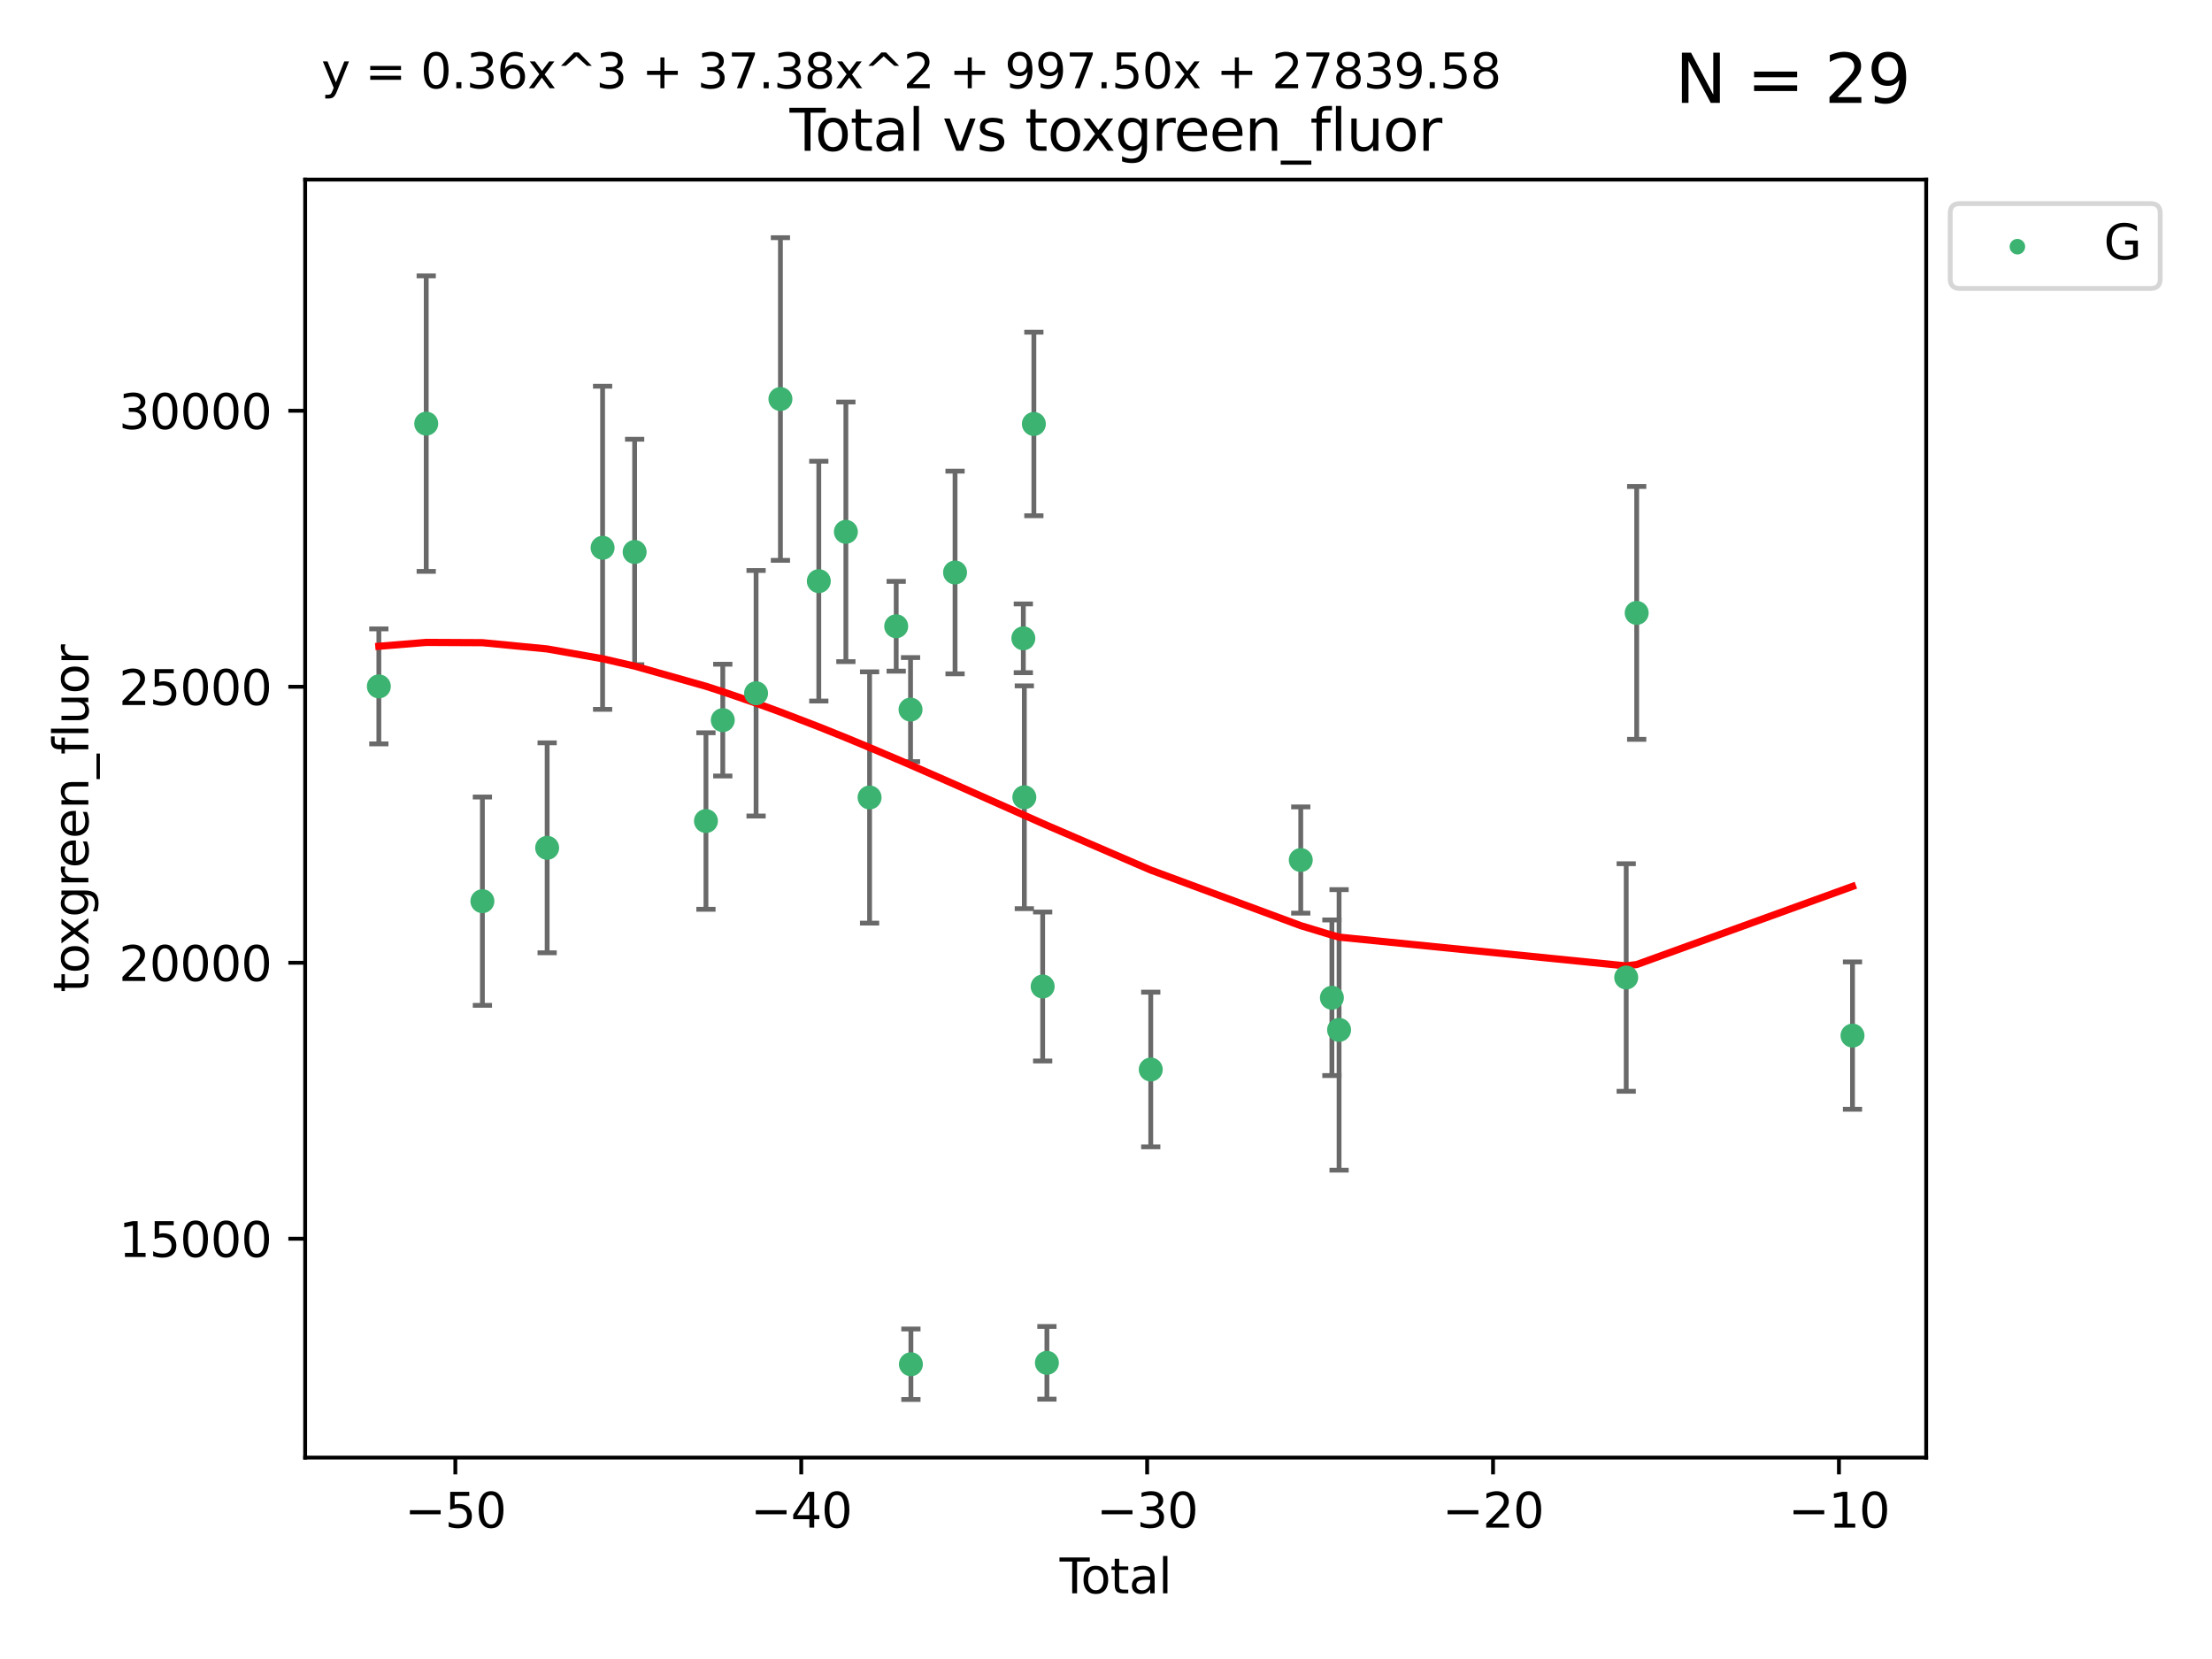 <?xml version="1.0" encoding="utf-8" standalone="no"?>
<!DOCTYPE svg PUBLIC "-//W3C//DTD SVG 1.1//EN"
  "http://www.w3.org/Graphics/SVG/1.1/DTD/svg11.dtd">
<svg xmlns:xlink="http://www.w3.org/1999/xlink" width="460.8pt" height="345.6pt" viewBox="0 0 460.8 345.6" xmlns="http://www.w3.org/2000/svg" version="1.1">
 <defs>
  <style type="text/css">*{stroke-linejoin: round; stroke-linecap: butt}</style>
 </defs>
 <g id="figure_1">
  <g id="patch_1">
   <path d="M 0 345.6 
L 460.8 345.6 
L 460.8 0 
L 0 0 
z
" style="fill: #ffffff"/>
  </g>
  <g id="axes_1">
   <g id="patch_2">
    <path d="M 63.571 303.64 
L 401.26 303.64 
L 401.26 37.411 
L 63.571 37.411 
z
" style="fill: #ffffff"/>
   </g>
   <g id="PathCollection_1">
    <defs>
     <path id="m5ce7c82fe3" d="M 0 1.118 
C 0.297 1.118 0.581 1 0.791 0.791 
C 1 0.581 1.118 0.297 1.118 0 
C 1.118 -0.297 1 -0.581 0.791 -0.791 
C 0.581 -1 0.297 -1.118 0 -1.118 
C -0.297 -1.118 -0.581 -1 -0.791 -0.791 
C -1 -0.581 -1.118 -0.297 -1.118 0 
C -1.118 0.297 -1 0.581 -0.791 0.791 
C -0.581 1 -0.297 1.118 0 1.118 
z
" style="stroke: #3cb371"/>
    </defs>
    <g clip-path="url(#paae921a279)">
     <use xlink:href="#m5ce7c82fe3" x="78.921" y="142.987" style="fill: #3cb371; stroke: #3cb371"/>
     <use xlink:href="#m5ce7c82fe3" x="88.792" y="88.248" style="fill: #3cb371; stroke: #3cb371"/>
     <use xlink:href="#m5ce7c82fe3" x="100.493" y="187.732" style="fill: #3cb371; stroke: #3cb371"/>
     <use xlink:href="#m5ce7c82fe3" x="113.98" y="176.619" style="fill: #3cb371; stroke: #3cb371"/>
     <use xlink:href="#m5ce7c82fe3" x="125.533" y="114.109" style="fill: #3cb371; stroke: #3cb371"/>
     <use xlink:href="#m5ce7c82fe3" x="132.209" y="114.986" style="fill: #3cb371; stroke: #3cb371"/>
     <use xlink:href="#m5ce7c82fe3" x="147.063" y="171.035" style="fill: #3cb371; stroke: #3cb371"/>
     <use xlink:href="#m5ce7c82fe3" x="150.568" y="150.013" style="fill: #3cb371; stroke: #3cb371"/>
     <use xlink:href="#m5ce7c82fe3" x="157.504" y="144.417" style="fill: #3cb371; stroke: #3cb371"/>
     <use xlink:href="#m5ce7c82fe3" x="162.577" y="83.123" style="fill: #3cb371; stroke: #3cb371"/>
     <use xlink:href="#m5ce7c82fe3" x="170.572" y="121.062" style="fill: #3cb371; stroke: #3cb371"/>
     <use xlink:href="#m5ce7c82fe3" x="176.212" y="110.788" style="fill: #3cb371; stroke: #3cb371"/>
     <use xlink:href="#m5ce7c82fe3" x="181.15" y="166.128" style="fill: #3cb371; stroke: #3cb371"/>
     <use xlink:href="#m5ce7c82fe3" x="186.695" y="130.461" style="fill: #3cb371; stroke: #3cb371"/>
     <use xlink:href="#m5ce7c82fe3" x="189.682" y="147.818" style="fill: #3cb371; stroke: #3cb371"/>
     <use xlink:href="#m5ce7c82fe3" x="189.76" y="284.197" style="fill: #3cb371; stroke: #3cb371"/>
     <use xlink:href="#m5ce7c82fe3" x="198.955" y="119.257" style="fill: #3cb371; stroke: #3cb371"/>
     <use xlink:href="#m5ce7c82fe3" x="213.179" y="132.971" style="fill: #3cb371; stroke: #3cb371"/>
     <use xlink:href="#m5ce7c82fe3" x="213.387" y="166.083" style="fill: #3cb371; stroke: #3cb371"/>
     <use xlink:href="#m5ce7c82fe3" x="215.374" y="88.318" style="fill: #3cb371; stroke: #3cb371"/>
     <use xlink:href="#m5ce7c82fe3" x="217.208" y="205.507" style="fill: #3cb371; stroke: #3cb371"/>
     <use xlink:href="#m5ce7c82fe3" x="218.09" y="283.9" style="fill: #3cb371; stroke: #3cb371"/>
     <use xlink:href="#m5ce7c82fe3" x="239.724" y="222.799" style="fill: #3cb371; stroke: #3cb371"/>
     <use xlink:href="#m5ce7c82fe3" x="270.973" y="179.159" style="fill: #3cb371; stroke: #3cb371"/>
     <use xlink:href="#m5ce7c82fe3" x="277.458" y="207.851" style="fill: #3cb371; stroke: #3cb371"/>
     <use xlink:href="#m5ce7c82fe3" x="278.954" y="214.545" style="fill: #3cb371; stroke: #3cb371"/>
     <use xlink:href="#m5ce7c82fe3" x="338.77" y="203.631" style="fill: #3cb371; stroke: #3cb371"/>
     <use xlink:href="#m5ce7c82fe3" x="340.952" y="127.679" style="fill: #3cb371; stroke: #3cb371"/>
     <use xlink:href="#m5ce7c82fe3" x="385.911" y="215.73" style="fill: #3cb371; stroke: #3cb371"/>
    </g>
   </g>
   <g id="matplotlib.axis_1">
    <g id="xtick_1">
     <g id="line2d_1">
      <defs>
       <path id="m32c77b420a" d="M 0 0 
L 0 3.5 
" style="stroke: #000000; stroke-width: 0.8"/>
      </defs>
      <g>
       <use xlink:href="#m32c77b420a" x="94.856" y="303.64" style="stroke: #000000; stroke-width: 0.8"/>
      </g>
     </g>
     <g id="text_1">
      <!-- −50 -->
      <g transform="translate(84.304 318.238)scale(0.1 -0.1)">
       <defs>
        <path id="DejaVuSans-2212" d="M 678 2272 
L 4684 2272 
L 4684 1741 
L 678 1741 
L 678 2272 
z
" transform="scale(0.016)"/>
        <path id="DejaVuSans-35" d="M 691 4666 
L 3169 4666 
L 3169 4134 
L 1269 4134 
L 1269 2991 
Q 1406 3038 1543 3061 
Q 1681 3084 1819 3084 
Q 2600 3084 3056 2656 
Q 3513 2228 3513 1497 
Q 3513 744 3044 326 
Q 2575 -91 1722 -91 
Q 1428 -91 1123 -41 
Q 819 9 494 109 
L 494 744 
Q 775 591 1075 516 
Q 1375 441 1709 441 
Q 2250 441 2565 725 
Q 2881 1009 2881 1497 
Q 2881 1984 2565 2268 
Q 2250 2553 1709 2553 
Q 1456 2553 1204 2497 
Q 953 2441 691 2322 
L 691 4666 
z
" transform="scale(0.016)"/>
        <path id="DejaVuSans-30" d="M 2034 4250 
Q 1547 4250 1301 3770 
Q 1056 3291 1056 2328 
Q 1056 1369 1301 889 
Q 1547 409 2034 409 
Q 2525 409 2770 889 
Q 3016 1369 3016 2328 
Q 3016 3291 2770 3770 
Q 2525 4250 2034 4250 
z
M 2034 4750 
Q 2819 4750 3233 4129 
Q 3647 3509 3647 2328 
Q 3647 1150 3233 529 
Q 2819 -91 2034 -91 
Q 1250 -91 836 529 
Q 422 1150 422 2328 
Q 422 3509 836 4129 
Q 1250 4750 2034 4750 
z
" transform="scale(0.016)"/>
       </defs>
       <use xlink:href="#DejaVuSans-2212"/>
       <use xlink:href="#DejaVuSans-35" x="83.789"/>
       <use xlink:href="#DejaVuSans-30" x="147.412"/>
      </g>
     </g>
    </g>
    <g id="xtick_2">
     <g id="line2d_2">
      <g>
       <use xlink:href="#m32c77b420a" x="166.914" y="303.64" style="stroke: #000000; stroke-width: 0.8"/>
      </g>
     </g>
     <g id="text_2">
      <!-- −40 -->
      <g transform="translate(156.361 318.238)scale(0.1 -0.1)">
       <defs>
        <path id="DejaVuSans-34" d="M 2419 4116 
L 825 1625 
L 2419 1625 
L 2419 4116 
z
M 2253 4666 
L 3047 4666 
L 3047 1625 
L 3713 1625 
L 3713 1100 
L 3047 1100 
L 3047 0 
L 2419 0 
L 2419 1100 
L 313 1100 
L 313 1709 
L 2253 4666 
z
" transform="scale(0.016)"/>
       </defs>
       <use xlink:href="#DejaVuSans-2212"/>
       <use xlink:href="#DejaVuSans-34" x="83.789"/>
       <use xlink:href="#DejaVuSans-30" x="147.412"/>
      </g>
     </g>
    </g>
    <g id="xtick_3">
     <g id="line2d_3">
      <g>
       <use xlink:href="#m32c77b420a" x="238.971" y="303.64" style="stroke: #000000; stroke-width: 0.8"/>
      </g>
     </g>
     <g id="text_3">
      <!-- −30 -->
      <g transform="translate(228.419 318.238)scale(0.1 -0.1)">
       <defs>
        <path id="DejaVuSans-33" d="M 2597 2516 
Q 3050 2419 3304 2112 
Q 3559 1806 3559 1356 
Q 3559 666 3084 287 
Q 2609 -91 1734 -91 
Q 1441 -91 1130 -33 
Q 819 25 488 141 
L 488 750 
Q 750 597 1062 519 
Q 1375 441 1716 441 
Q 2309 441 2620 675 
Q 2931 909 2931 1356 
Q 2931 1769 2642 2001 
Q 2353 2234 1838 2234 
L 1294 2234 
L 1294 2753 
L 1863 2753 
Q 2328 2753 2575 2939 
Q 2822 3125 2822 3475 
Q 2822 3834 2567 4026 
Q 2313 4219 1838 4219 
Q 1578 4219 1281 4162 
Q 984 4106 628 3988 
L 628 4550 
Q 988 4650 1302 4700 
Q 1616 4750 1894 4750 
Q 2613 4750 3031 4423 
Q 3450 4097 3450 3541 
Q 3450 3153 3228 2886 
Q 3006 2619 2597 2516 
z
" transform="scale(0.016)"/>
       </defs>
       <use xlink:href="#DejaVuSans-2212"/>
       <use xlink:href="#DejaVuSans-33" x="83.789"/>
       <use xlink:href="#DejaVuSans-30" x="147.412"/>
      </g>
     </g>
    </g>
    <g id="xtick_4">
     <g id="line2d_4">
      <g>
       <use xlink:href="#m32c77b420a" x="311.029" y="303.64" style="stroke: #000000; stroke-width: 0.8"/>
      </g>
     </g>
     <g id="text_4">
      <!-- −20 -->
      <g transform="translate(300.476 318.238)scale(0.1 -0.1)">
       <defs>
        <path id="DejaVuSans-32" d="M 1228 531 
L 3431 531 
L 3431 0 
L 469 0 
L 469 531 
Q 828 903 1448 1529 
Q 2069 2156 2228 2338 
Q 2531 2678 2651 2914 
Q 2772 3150 2772 3378 
Q 2772 3750 2511 3984 
Q 2250 4219 1831 4219 
Q 1534 4219 1204 4116 
Q 875 4013 500 3803 
L 500 4441 
Q 881 4594 1212 4672 
Q 1544 4750 1819 4750 
Q 2544 4750 2975 4387 
Q 3406 4025 3406 3419 
Q 3406 3131 3298 2873 
Q 3191 2616 2906 2266 
Q 2828 2175 2409 1742 
Q 1991 1309 1228 531 
z
" transform="scale(0.016)"/>
       </defs>
       <use xlink:href="#DejaVuSans-2212"/>
       <use xlink:href="#DejaVuSans-32" x="83.789"/>
       <use xlink:href="#DejaVuSans-30" x="147.412"/>
      </g>
     </g>
    </g>
    <g id="xtick_5">
     <g id="line2d_5">
      <g>
       <use xlink:href="#m32c77b420a" x="383.086" y="303.64" style="stroke: #000000; stroke-width: 0.8"/>
      </g>
     </g>
     <g id="text_5">
      <!-- −10 -->
      <g transform="translate(372.534 318.238)scale(0.1 -0.1)">
       <defs>
        <path id="DejaVuSans-31" d="M 794 531 
L 1825 531 
L 1825 4091 
L 703 3866 
L 703 4441 
L 1819 4666 
L 2450 4666 
L 2450 531 
L 3481 531 
L 3481 0 
L 794 0 
L 794 531 
z
" transform="scale(0.016)"/>
       </defs>
       <use xlink:href="#DejaVuSans-2212"/>
       <use xlink:href="#DejaVuSans-31" x="83.789"/>
       <use xlink:href="#DejaVuSans-30" x="147.412"/>
      </g>
     </g>
    </g>
    <g id="text_6">
     <!-- Total -->
     <g transform="translate(220.739 331.917)scale(0.1 -0.1)">
      <defs>
       <path id="DejaVuSans-54" d="M -19 4666 
L 3928 4666 
L 3928 4134 
L 2272 4134 
L 2272 0 
L 1638 0 
L 1638 4134 
L -19 4134 
L -19 4666 
z
" transform="scale(0.016)"/>
       <path id="DejaVuSans-6f" d="M 1959 3097 
Q 1497 3097 1228 2736 
Q 959 2375 959 1747 
Q 959 1119 1226 758 
Q 1494 397 1959 397 
Q 2419 397 2687 759 
Q 2956 1122 2956 1747 
Q 2956 2369 2687 2733 
Q 2419 3097 1959 3097 
z
M 1959 3584 
Q 2709 3584 3137 3096 
Q 3566 2609 3566 1747 
Q 3566 888 3137 398 
Q 2709 -91 1959 -91 
Q 1206 -91 779 398 
Q 353 888 353 1747 
Q 353 2609 779 3096 
Q 1206 3584 1959 3584 
z
" transform="scale(0.016)"/>
       <path id="DejaVuSans-74" d="M 1172 4494 
L 1172 3500 
L 2356 3500 
L 2356 3053 
L 1172 3053 
L 1172 1153 
Q 1172 725 1289 603 
Q 1406 481 1766 481 
L 2356 481 
L 2356 0 
L 1766 0 
Q 1100 0 847 248 
Q 594 497 594 1153 
L 594 3053 
L 172 3053 
L 172 3500 
L 594 3500 
L 594 4494 
L 1172 4494 
z
" transform="scale(0.016)"/>
       <path id="DejaVuSans-61" d="M 2194 1759 
Q 1497 1759 1228 1600 
Q 959 1441 959 1056 
Q 959 750 1161 570 
Q 1363 391 1709 391 
Q 2188 391 2477 730 
Q 2766 1069 2766 1631 
L 2766 1759 
L 2194 1759 
z
M 3341 1997 
L 3341 0 
L 2766 0 
L 2766 531 
Q 2569 213 2275 61 
Q 1981 -91 1556 -91 
Q 1019 -91 701 211 
Q 384 513 384 1019 
Q 384 1609 779 1909 
Q 1175 2209 1959 2209 
L 2766 2209 
L 2766 2266 
Q 2766 2663 2505 2880 
Q 2244 3097 1772 3097 
Q 1472 3097 1187 3025 
Q 903 2953 641 2809 
L 641 3341 
Q 956 3463 1253 3523 
Q 1550 3584 1831 3584 
Q 2591 3584 2966 3190 
Q 3341 2797 3341 1997 
z
" transform="scale(0.016)"/>
       <path id="DejaVuSans-6c" d="M 603 4863 
L 1178 4863 
L 1178 0 
L 603 0 
L 603 4863 
z
" transform="scale(0.016)"/>
      </defs>
      <use xlink:href="#DejaVuSans-54"/>
      <use xlink:href="#DejaVuSans-6f" x="44.084"/>
      <use xlink:href="#DejaVuSans-74" x="105.266"/>
      <use xlink:href="#DejaVuSans-61" x="144.475"/>
      <use xlink:href="#DejaVuSans-6c" x="205.754"/>
     </g>
    </g>
   </g>
   <g id="matplotlib.axis_2">
    <g id="ytick_1">
     <g id="line2d_6">
      <defs>
       <path id="m422f43dfb8" d="M 0 0 
L -3.5 0 
" style="stroke: #000000; stroke-width: 0.8"/>
      </defs>
      <g>
       <use xlink:href="#m422f43dfb8" x="63.571" y="258.049" style="stroke: #000000; stroke-width: 0.8"/>
      </g>
     </g>
     <g id="text_7">
      <!-- 15000 -->
      <g transform="translate(24.759 261.849)scale(0.1 -0.1)">
       <use xlink:href="#DejaVuSans-31"/>
       <use xlink:href="#DejaVuSans-35" x="63.623"/>
       <use xlink:href="#DejaVuSans-30" x="127.246"/>
       <use xlink:href="#DejaVuSans-30" x="190.869"/>
       <use xlink:href="#DejaVuSans-30" x="254.492"/>
      </g>
     </g>
    </g>
    <g id="ytick_2">
     <g id="line2d_7">
      <g>
       <use xlink:href="#m422f43dfb8" x="63.571" y="200.555" style="stroke: #000000; stroke-width: 0.8"/>
      </g>
     </g>
     <g id="text_8">
      <!-- 20000 -->
      <g transform="translate(24.759 204.355)scale(0.1 -0.1)">
       <use xlink:href="#DejaVuSans-32"/>
       <use xlink:href="#DejaVuSans-30" x="63.623"/>
       <use xlink:href="#DejaVuSans-30" x="127.246"/>
       <use xlink:href="#DejaVuSans-30" x="190.869"/>
       <use xlink:href="#DejaVuSans-30" x="254.492"/>
      </g>
     </g>
    </g>
    <g id="ytick_3">
     <g id="line2d_8">
      <g>
       <use xlink:href="#m422f43dfb8" x="63.571" y="143.061" style="stroke: #000000; stroke-width: 0.8"/>
      </g>
     </g>
     <g id="text_9">
      <!-- 25000 -->
      <g transform="translate(24.759 146.861)scale(0.1 -0.1)">
       <use xlink:href="#DejaVuSans-32"/>
       <use xlink:href="#DejaVuSans-35" x="63.623"/>
       <use xlink:href="#DejaVuSans-30" x="127.246"/>
       <use xlink:href="#DejaVuSans-30" x="190.869"/>
       <use xlink:href="#DejaVuSans-30" x="254.492"/>
      </g>
     </g>
    </g>
    <g id="ytick_4">
     <g id="line2d_9">
      <g>
       <use xlink:href="#m422f43dfb8" x="63.571" y="85.567" style="stroke: #000000; stroke-width: 0.8"/>
      </g>
     </g>
     <g id="text_10">
      <!-- 30000 -->
      <g transform="translate(24.759 89.366)scale(0.1 -0.1)">
       <use xlink:href="#DejaVuSans-33"/>
       <use xlink:href="#DejaVuSans-30" x="63.623"/>
       <use xlink:href="#DejaVuSans-30" x="127.246"/>
       <use xlink:href="#DejaVuSans-30" x="190.869"/>
       <use xlink:href="#DejaVuSans-30" x="254.492"/>
      </g>
     </g>
    </g>
    <g id="text_11">
     <!-- toxgreen_fluor -->
     <g transform="translate(18.401 206.72)rotate(-90)scale(0.1 -0.1)">
      <defs>
       <path id="DejaVuSans-78" d="M 3513 3500 
L 2247 1797 
L 3578 0 
L 2900 0 
L 1881 1375 
L 863 0 
L 184 0 
L 1544 1831 
L 300 3500 
L 978 3500 
L 1906 2253 
L 2834 3500 
L 3513 3500 
z
" transform="scale(0.016)"/>
       <path id="DejaVuSans-67" d="M 2906 1791 
Q 2906 2416 2648 2759 
Q 2391 3103 1925 3103 
Q 1463 3103 1205 2759 
Q 947 2416 947 1791 
Q 947 1169 1205 825 
Q 1463 481 1925 481 
Q 2391 481 2648 825 
Q 2906 1169 2906 1791 
z
M 3481 434 
Q 3481 -459 3084 -895 
Q 2688 -1331 1869 -1331 
Q 1566 -1331 1297 -1286 
Q 1028 -1241 775 -1147 
L 775 -588 
Q 1028 -725 1275 -790 
Q 1522 -856 1778 -856 
Q 2344 -856 2625 -561 
Q 2906 -266 2906 331 
L 2906 616 
Q 2728 306 2450 153 
Q 2172 0 1784 0 
Q 1141 0 747 490 
Q 353 981 353 1791 
Q 353 2603 747 3093 
Q 1141 3584 1784 3584 
Q 2172 3584 2450 3431 
Q 2728 3278 2906 2969 
L 2906 3500 
L 3481 3500 
L 3481 434 
z
" transform="scale(0.016)"/>
       <path id="DejaVuSans-72" d="M 2631 2963 
Q 2534 3019 2420 3045 
Q 2306 3072 2169 3072 
Q 1681 3072 1420 2755 
Q 1159 2438 1159 1844 
L 1159 0 
L 581 0 
L 581 3500 
L 1159 3500 
L 1159 2956 
Q 1341 3275 1631 3429 
Q 1922 3584 2338 3584 
Q 2397 3584 2469 3576 
Q 2541 3569 2628 3553 
L 2631 2963 
z
" transform="scale(0.016)"/>
       <path id="DejaVuSans-65" d="M 3597 1894 
L 3597 1613 
L 953 1613 
Q 991 1019 1311 708 
Q 1631 397 2203 397 
Q 2534 397 2845 478 
Q 3156 559 3463 722 
L 3463 178 
Q 3153 47 2828 -22 
Q 2503 -91 2169 -91 
Q 1331 -91 842 396 
Q 353 884 353 1716 
Q 353 2575 817 3079 
Q 1281 3584 2069 3584 
Q 2775 3584 3186 3129 
Q 3597 2675 3597 1894 
z
M 3022 2063 
Q 3016 2534 2758 2815 
Q 2500 3097 2075 3097 
Q 1594 3097 1305 2825 
Q 1016 2553 972 2059 
L 3022 2063 
z
" transform="scale(0.016)"/>
       <path id="DejaVuSans-6e" d="M 3513 2113 
L 3513 0 
L 2938 0 
L 2938 2094 
Q 2938 2591 2744 2837 
Q 2550 3084 2163 3084 
Q 1697 3084 1428 2787 
Q 1159 2491 1159 1978 
L 1159 0 
L 581 0 
L 581 3500 
L 1159 3500 
L 1159 2956 
Q 1366 3272 1645 3428 
Q 1925 3584 2291 3584 
Q 2894 3584 3203 3211 
Q 3513 2838 3513 2113 
z
" transform="scale(0.016)"/>
       <path id="DejaVuSans-5f" d="M 3263 -1063 
L 3263 -1509 
L -63 -1509 
L -63 -1063 
L 3263 -1063 
z
" transform="scale(0.016)"/>
       <path id="DejaVuSans-66" d="M 2375 4863 
L 2375 4384 
L 1825 4384 
Q 1516 4384 1395 4259 
Q 1275 4134 1275 3809 
L 1275 3500 
L 2222 3500 
L 2222 3053 
L 1275 3053 
L 1275 0 
L 697 0 
L 697 3053 
L 147 3053 
L 147 3500 
L 697 3500 
L 697 3744 
Q 697 4328 969 4595 
Q 1241 4863 1831 4863 
L 2375 4863 
z
" transform="scale(0.016)"/>
       <path id="DejaVuSans-75" d="M 544 1381 
L 544 3500 
L 1119 3500 
L 1119 1403 
Q 1119 906 1312 657 
Q 1506 409 1894 409 
Q 2359 409 2629 706 
Q 2900 1003 2900 1516 
L 2900 3500 
L 3475 3500 
L 3475 0 
L 2900 0 
L 2900 538 
Q 2691 219 2414 64 
Q 2138 -91 1772 -91 
Q 1169 -91 856 284 
Q 544 659 544 1381 
z
M 1991 3584 
L 1991 3584 
z
" transform="scale(0.016)"/>
      </defs>
      <use xlink:href="#DejaVuSans-74"/>
      <use xlink:href="#DejaVuSans-6f" x="39.209"/>
      <use xlink:href="#DejaVuSans-78" x="97.266"/>
      <use xlink:href="#DejaVuSans-67" x="156.445"/>
      <use xlink:href="#DejaVuSans-72" x="219.922"/>
      <use xlink:href="#DejaVuSans-65" x="258.785"/>
      <use xlink:href="#DejaVuSans-65" x="320.309"/>
      <use xlink:href="#DejaVuSans-6e" x="381.832"/>
      <use xlink:href="#DejaVuSans-5f" x="445.211"/>
      <use xlink:href="#DejaVuSans-66" x="495.211"/>
      <use xlink:href="#DejaVuSans-6c" x="530.416"/>
      <use xlink:href="#DejaVuSans-75" x="558.199"/>
      <use xlink:href="#DejaVuSans-6f" x="621.578"/>
      <use xlink:href="#DejaVuSans-72" x="682.76"/>
     </g>
    </g>
   </g>
   <g id="LineCollection_1">
    <path d="M 78.921 154.963 
L 78.921 131.011 
" clip-path="url(#paae921a279)" style="fill: none; stroke: #696969"/>
    <path d="M 88.792 119.03 
L 88.792 57.465 
" clip-path="url(#paae921a279)" style="fill: none; stroke: #696969"/>
    <path d="M 100.493 209.428 
L 100.493 166.035 
" clip-path="url(#paae921a279)" style="fill: none; stroke: #696969"/>
    <path d="M 113.98 198.486 
L 113.98 154.751 
" clip-path="url(#paae921a279)" style="fill: none; stroke: #696969"/>
    <path d="M 125.533 147.766 
L 125.533 80.452 
" clip-path="url(#paae921a279)" style="fill: none; stroke: #696969"/>
    <path d="M 132.209 138.472 
L 132.209 91.5 
" clip-path="url(#paae921a279)" style="fill: none; stroke: #696969"/>
    <path d="M 147.063 189.42 
L 147.063 152.651 
" clip-path="url(#paae921a279)" style="fill: none; stroke: #696969"/>
    <path d="M 150.568 161.658 
L 150.568 138.369 
" clip-path="url(#paae921a279)" style="fill: none; stroke: #696969"/>
    <path d="M 157.504 169.993 
L 157.504 118.84 
" clip-path="url(#paae921a279)" style="fill: none; stroke: #696969"/>
    <path d="M 162.577 116.733 
L 162.577 49.513 
" clip-path="url(#paae921a279)" style="fill: none; stroke: #696969"/>
    <path d="M 170.572 146.037 
L 170.572 96.087 
" clip-path="url(#paae921a279)" style="fill: none; stroke: #696969"/>
    <path d="M 176.212 137.831 
L 176.212 83.745 
" clip-path="url(#paae921a279)" style="fill: none; stroke: #696969"/>
    <path d="M 181.15 192.302 
L 181.15 139.954 
" clip-path="url(#paae921a279)" style="fill: none; stroke: #696969"/>
    <path d="M 186.695 139.813 
L 186.695 121.11 
" clip-path="url(#paae921a279)" style="fill: none; stroke: #696969"/>
    <path d="M 189.682 158.656 
L 189.682 136.98 
" clip-path="url(#paae921a279)" style="fill: none; stroke: #696969"/>
    <path d="M 189.76 291.539 
L 189.76 276.856 
" clip-path="url(#paae921a279)" style="fill: none; stroke: #696969"/>
    <path d="M 198.955 140.368 
L 198.955 98.146 
" clip-path="url(#paae921a279)" style="fill: none; stroke: #696969"/>
    <path d="M 213.179 140.131 
L 213.179 125.812 
" clip-path="url(#paae921a279)" style="fill: none; stroke: #696969"/>
    <path d="M 213.387 189.287 
L 213.387 142.879 
" clip-path="url(#paae921a279)" style="fill: none; stroke: #696969"/>
    <path d="M 215.374 107.441 
L 215.374 69.196 
" clip-path="url(#paae921a279)" style="fill: none; stroke: #696969"/>
    <path d="M 217.208 221.023 
L 217.208 189.991 
" clip-path="url(#paae921a279)" style="fill: none; stroke: #696969"/>
    <path d="M 218.09 291.47 
L 218.09 276.33 
" clip-path="url(#paae921a279)" style="fill: none; stroke: #696969"/>
    <path d="M 239.724 238.913 
L 239.724 206.684 
" clip-path="url(#paae921a279)" style="fill: none; stroke: #696969"/>
    <path d="M 270.973 190.226 
L 270.973 168.091 
" clip-path="url(#paae921a279)" style="fill: none; stroke: #696969"/>
    <path d="M 277.458 224.059 
L 277.458 191.643 
" clip-path="url(#paae921a279)" style="fill: none; stroke: #696969"/>
    <path d="M 278.954 243.764 
L 278.954 185.326 
" clip-path="url(#paae921a279)" style="fill: none; stroke: #696969"/>
    <path d="M 338.77 227.335 
L 338.77 179.926 
" clip-path="url(#paae921a279)" style="fill: none; stroke: #696969"/>
    <path d="M 340.952 154.017 
L 340.952 101.341 
" clip-path="url(#paae921a279)" style="fill: none; stroke: #696969"/>
    <path d="M 385.911 231.075 
L 385.911 200.384 
" clip-path="url(#paae921a279)" style="fill: none; stroke: #696969"/>
   </g>
   <g id="line2d_10">
    <defs>
     <path id="me6323688cc" d="M 2 0 
L -2 -0 
" style="stroke: #696969"/>
    </defs>
    <g clip-path="url(#paae921a279)">
     <use xlink:href="#me6323688cc" x="78.921" y="154.963" style="fill: #696969; stroke: #696969"/>
     <use xlink:href="#me6323688cc" x="88.792" y="119.03" style="fill: #696969; stroke: #696969"/>
     <use xlink:href="#me6323688cc" x="100.493" y="209.428" style="fill: #696969; stroke: #696969"/>
     <use xlink:href="#me6323688cc" x="113.98" y="198.486" style="fill: #696969; stroke: #696969"/>
     <use xlink:href="#me6323688cc" x="125.533" y="147.766" style="fill: #696969; stroke: #696969"/>
     <use xlink:href="#me6323688cc" x="132.209" y="138.472" style="fill: #696969; stroke: #696969"/>
     <use xlink:href="#me6323688cc" x="147.063" y="189.42" style="fill: #696969; stroke: #696969"/>
     <use xlink:href="#me6323688cc" x="150.568" y="161.658" style="fill: #696969; stroke: #696969"/>
     <use xlink:href="#me6323688cc" x="157.504" y="169.993" style="fill: #696969; stroke: #696969"/>
     <use xlink:href="#me6323688cc" x="162.577" y="116.733" style="fill: #696969; stroke: #696969"/>
     <use xlink:href="#me6323688cc" x="170.572" y="146.037" style="fill: #696969; stroke: #696969"/>
     <use xlink:href="#me6323688cc" x="176.212" y="137.831" style="fill: #696969; stroke: #696969"/>
     <use xlink:href="#me6323688cc" x="181.15" y="192.302" style="fill: #696969; stroke: #696969"/>
     <use xlink:href="#me6323688cc" x="186.695" y="139.813" style="fill: #696969; stroke: #696969"/>
     <use xlink:href="#me6323688cc" x="189.682" y="158.656" style="fill: #696969; stroke: #696969"/>
     <use xlink:href="#me6323688cc" x="189.76" y="291.539" style="fill: #696969; stroke: #696969"/>
     <use xlink:href="#me6323688cc" x="198.955" y="140.368" style="fill: #696969; stroke: #696969"/>
     <use xlink:href="#me6323688cc" x="213.179" y="140.131" style="fill: #696969; stroke: #696969"/>
     <use xlink:href="#me6323688cc" x="213.387" y="189.287" style="fill: #696969; stroke: #696969"/>
     <use xlink:href="#me6323688cc" x="215.374" y="107.441" style="fill: #696969; stroke: #696969"/>
     <use xlink:href="#me6323688cc" x="217.208" y="221.023" style="fill: #696969; stroke: #696969"/>
     <use xlink:href="#me6323688cc" x="218.09" y="291.47" style="fill: #696969; stroke: #696969"/>
     <use xlink:href="#me6323688cc" x="239.724" y="238.913" style="fill: #696969; stroke: #696969"/>
     <use xlink:href="#me6323688cc" x="270.973" y="190.226" style="fill: #696969; stroke: #696969"/>
     <use xlink:href="#me6323688cc" x="277.458" y="224.059" style="fill: #696969; stroke: #696969"/>
     <use xlink:href="#me6323688cc" x="278.954" y="243.764" style="fill: #696969; stroke: #696969"/>
     <use xlink:href="#me6323688cc" x="338.77" y="227.335" style="fill: #696969; stroke: #696969"/>
     <use xlink:href="#me6323688cc" x="340.952" y="154.017" style="fill: #696969; stroke: #696969"/>
     <use xlink:href="#me6323688cc" x="385.911" y="231.075" style="fill: #696969; stroke: #696969"/>
    </g>
   </g>
   <g id="line2d_11">
    <g clip-path="url(#paae921a279)">
     <use xlink:href="#me6323688cc" x="78.921" y="131.011" style="fill: #696969; stroke: #696969"/>
     <use xlink:href="#me6323688cc" x="88.792" y="57.465" style="fill: #696969; stroke: #696969"/>
     <use xlink:href="#me6323688cc" x="100.493" y="166.035" style="fill: #696969; stroke: #696969"/>
     <use xlink:href="#me6323688cc" x="113.98" y="154.751" style="fill: #696969; stroke: #696969"/>
     <use xlink:href="#me6323688cc" x="125.533" y="80.452" style="fill: #696969; stroke: #696969"/>
     <use xlink:href="#me6323688cc" x="132.209" y="91.5" style="fill: #696969; stroke: #696969"/>
     <use xlink:href="#me6323688cc" x="147.063" y="152.651" style="fill: #696969; stroke: #696969"/>
     <use xlink:href="#me6323688cc" x="150.568" y="138.369" style="fill: #696969; stroke: #696969"/>
     <use xlink:href="#me6323688cc" x="157.504" y="118.84" style="fill: #696969; stroke: #696969"/>
     <use xlink:href="#me6323688cc" x="162.577" y="49.513" style="fill: #696969; stroke: #696969"/>
     <use xlink:href="#me6323688cc" x="170.572" y="96.087" style="fill: #696969; stroke: #696969"/>
     <use xlink:href="#me6323688cc" x="176.212" y="83.745" style="fill: #696969; stroke: #696969"/>
     <use xlink:href="#me6323688cc" x="181.15" y="139.954" style="fill: #696969; stroke: #696969"/>
     <use xlink:href="#me6323688cc" x="186.695" y="121.11" style="fill: #696969; stroke: #696969"/>
     <use xlink:href="#me6323688cc" x="189.682" y="136.98" style="fill: #696969; stroke: #696969"/>
     <use xlink:href="#me6323688cc" x="189.76" y="276.856" style="fill: #696969; stroke: #696969"/>
     <use xlink:href="#me6323688cc" x="198.955" y="98.146" style="fill: #696969; stroke: #696969"/>
     <use xlink:href="#me6323688cc" x="213.179" y="125.812" style="fill: #696969; stroke: #696969"/>
     <use xlink:href="#me6323688cc" x="213.387" y="142.879" style="fill: #696969; stroke: #696969"/>
     <use xlink:href="#me6323688cc" x="215.374" y="69.196" style="fill: #696969; stroke: #696969"/>
     <use xlink:href="#me6323688cc" x="217.208" y="189.991" style="fill: #696969; stroke: #696969"/>
     <use xlink:href="#me6323688cc" x="218.09" y="276.33" style="fill: #696969; stroke: #696969"/>
     <use xlink:href="#me6323688cc" x="239.724" y="206.684" style="fill: #696969; stroke: #696969"/>
     <use xlink:href="#me6323688cc" x="270.973" y="168.091" style="fill: #696969; stroke: #696969"/>
     <use xlink:href="#me6323688cc" x="277.458" y="191.643" style="fill: #696969; stroke: #696969"/>
     <use xlink:href="#me6323688cc" x="278.954" y="185.326" style="fill: #696969; stroke: #696969"/>
     <use xlink:href="#me6323688cc" x="338.77" y="179.926" style="fill: #696969; stroke: #696969"/>
     <use xlink:href="#me6323688cc" x="340.952" y="101.341" style="fill: #696969; stroke: #696969"/>
     <use xlink:href="#me6323688cc" x="385.911" y="200.384" style="fill: #696969; stroke: #696969"/>
    </g>
   </g>
   <g id="line2d_12">
    <path d="M 78.921 134.63 
L 88.792 133.823 
L 100.493 133.882 
L 113.98 135.184 
L 125.533 137.23 
L 132.209 138.761 
L 147.063 142.963 
L 150.568 144.097 
L 157.504 146.481 
L 162.577 148.331 
L 170.572 151.407 
L 176.212 153.678 
L 181.15 155.725 
L 186.695 158.077 
L 189.682 159.364 
L 189.76 159.398 
L 198.955 163.426 
L 213.179 169.75 
L 213.387 169.843 
L 215.374 170.726 
L 217.208 171.539 
L 218.09 171.93 
L 239.724 181.252 
L 270.973 192.833 
L 277.458 194.795 
L 278.954 195.22 
L 338.77 201.217 
L 340.952 200.933 
L 385.911 184.658 
" clip-path="url(#paae921a279)" style="fill: none; stroke: #ff0000; stroke-width: 1.5; stroke-linecap: square"/>
   </g>
   <g id="line2d_13">
    <defs>
     <path id="m18bb5180c6" d="M 0 2 
C 0.53 2 1.039 1.789 1.414 1.414 
C 1.789 1.039 2 0.53 2 0 
C 2 -0.53 1.789 -1.039 1.414 -1.414 
C 1.039 -1.789 0.53 -2 0 -2 
C -0.53 -2 -1.039 -1.789 -1.414 -1.414 
C -1.789 -1.039 -2 -0.53 -2 0 
C -2 0.53 -1.789 1.039 -1.414 1.414 
C -1.039 1.789 -0.53 2 0 2 
z
" style="stroke: #3cb371"/>
    </defs>
    <g clip-path="url(#paae921a279)">
     <use xlink:href="#m18bb5180c6" x="78.921" y="142.987" style="fill: #3cb371; stroke: #3cb371"/>
     <use xlink:href="#m18bb5180c6" x="88.792" y="88.248" style="fill: #3cb371; stroke: #3cb371"/>
     <use xlink:href="#m18bb5180c6" x="100.493" y="187.732" style="fill: #3cb371; stroke: #3cb371"/>
     <use xlink:href="#m18bb5180c6" x="113.98" y="176.619" style="fill: #3cb371; stroke: #3cb371"/>
     <use xlink:href="#m18bb5180c6" x="125.533" y="114.109" style="fill: #3cb371; stroke: #3cb371"/>
     <use xlink:href="#m18bb5180c6" x="132.209" y="114.986" style="fill: #3cb371; stroke: #3cb371"/>
     <use xlink:href="#m18bb5180c6" x="147.063" y="171.035" style="fill: #3cb371; stroke: #3cb371"/>
     <use xlink:href="#m18bb5180c6" x="150.568" y="150.013" style="fill: #3cb371; stroke: #3cb371"/>
     <use xlink:href="#m18bb5180c6" x="157.504" y="144.417" style="fill: #3cb371; stroke: #3cb371"/>
     <use xlink:href="#m18bb5180c6" x="162.577" y="83.123" style="fill: #3cb371; stroke: #3cb371"/>
     <use xlink:href="#m18bb5180c6" x="170.572" y="121.062" style="fill: #3cb371; stroke: #3cb371"/>
     <use xlink:href="#m18bb5180c6" x="176.212" y="110.788" style="fill: #3cb371; stroke: #3cb371"/>
     <use xlink:href="#m18bb5180c6" x="181.15" y="166.128" style="fill: #3cb371; stroke: #3cb371"/>
     <use xlink:href="#m18bb5180c6" x="186.695" y="130.461" style="fill: #3cb371; stroke: #3cb371"/>
     <use xlink:href="#m18bb5180c6" x="189.682" y="147.818" style="fill: #3cb371; stroke: #3cb371"/>
     <use xlink:href="#m18bb5180c6" x="189.76" y="284.197" style="fill: #3cb371; stroke: #3cb371"/>
     <use xlink:href="#m18bb5180c6" x="198.955" y="119.257" style="fill: #3cb371; stroke: #3cb371"/>
     <use xlink:href="#m18bb5180c6" x="213.179" y="132.971" style="fill: #3cb371; stroke: #3cb371"/>
     <use xlink:href="#m18bb5180c6" x="213.387" y="166.083" style="fill: #3cb371; stroke: #3cb371"/>
     <use xlink:href="#m18bb5180c6" x="215.374" y="88.318" style="fill: #3cb371; stroke: #3cb371"/>
     <use xlink:href="#m18bb5180c6" x="217.208" y="205.507" style="fill: #3cb371; stroke: #3cb371"/>
     <use xlink:href="#m18bb5180c6" x="218.09" y="283.9" style="fill: #3cb371; stroke: #3cb371"/>
     <use xlink:href="#m18bb5180c6" x="239.724" y="222.799" style="fill: #3cb371; stroke: #3cb371"/>
     <use xlink:href="#m18bb5180c6" x="270.973" y="179.159" style="fill: #3cb371; stroke: #3cb371"/>
     <use xlink:href="#m18bb5180c6" x="277.458" y="207.851" style="fill: #3cb371; stroke: #3cb371"/>
     <use xlink:href="#m18bb5180c6" x="278.954" y="214.545" style="fill: #3cb371; stroke: #3cb371"/>
     <use xlink:href="#m18bb5180c6" x="338.77" y="203.631" style="fill: #3cb371; stroke: #3cb371"/>
     <use xlink:href="#m18bb5180c6" x="340.952" y="127.679" style="fill: #3cb371; stroke: #3cb371"/>
     <use xlink:href="#m18bb5180c6" x="385.911" y="215.73" style="fill: #3cb371; stroke: #3cb371"/>
    </g>
   </g>
   <g id="patch_3">
    <path d="M 63.571 303.64 
L 63.571 37.411 
" style="fill: none; stroke: #000000; stroke-width: 0.8; stroke-linejoin: miter; stroke-linecap: square"/>
   </g>
   <g id="patch_4">
    <path d="M 401.26 303.64 
L 401.26 37.411 
" style="fill: none; stroke: #000000; stroke-width: 0.8; stroke-linejoin: miter; stroke-linecap: square"/>
   </g>
   <g id="patch_5">
    <path d="M 63.571 303.64 
L 401.26 303.64 
" style="fill: none; stroke: #000000; stroke-width: 0.8; stroke-linejoin: miter; stroke-linecap: square"/>
   </g>
   <g id="patch_6">
    <path d="M 63.571 37.411 
L 401.26 37.411 
" style="fill: none; stroke: #000000; stroke-width: 0.8; stroke-linejoin: miter; stroke-linecap: square"/>
   </g>
   <g id="text_12">
    <!-- N = 29 -->
    <g transform="translate(348.964 21.426)scale(0.14 -0.14)">
     <defs>
      <path id="DejaVuSans-4e" d="M 628 4666 
L 1478 4666 
L 3547 763 
L 3547 4666 
L 4159 4666 
L 4159 0 
L 3309 0 
L 1241 3903 
L 1241 0 
L 628 0 
L 628 4666 
z
" transform="scale(0.016)"/>
      <path id="DejaVuSans-20" transform="scale(0.016)"/>
      <path id="DejaVuSans-3d" d="M 678 2906 
L 4684 2906 
L 4684 2381 
L 678 2381 
L 678 2906 
z
M 678 1631 
L 4684 1631 
L 4684 1100 
L 678 1100 
L 678 1631 
z
" transform="scale(0.016)"/>
      <path id="DejaVuSans-39" d="M 703 97 
L 703 672 
Q 941 559 1184 500 
Q 1428 441 1663 441 
Q 2288 441 2617 861 
Q 2947 1281 2994 2138 
Q 2813 1869 2534 1725 
Q 2256 1581 1919 1581 
Q 1219 1581 811 2004 
Q 403 2428 403 3163 
Q 403 3881 828 4315 
Q 1253 4750 1959 4750 
Q 2769 4750 3195 4129 
Q 3622 3509 3622 2328 
Q 3622 1225 3098 567 
Q 2575 -91 1691 -91 
Q 1453 -91 1209 -44 
Q 966 3 703 97 
z
M 1959 2075 
Q 2384 2075 2632 2365 
Q 2881 2656 2881 3163 
Q 2881 3666 2632 3958 
Q 2384 4250 1959 4250 
Q 1534 4250 1286 3958 
Q 1038 3666 1038 3163 
Q 1038 2656 1286 2365 
Q 1534 2075 1959 2075 
z
" transform="scale(0.016)"/>
     </defs>
     <use xlink:href="#DejaVuSans-4e"/>
     <use xlink:href="#DejaVuSans-20" x="74.805"/>
     <use xlink:href="#DejaVuSans-3d" x="106.592"/>
     <use xlink:href="#DejaVuSans-20" x="190.381"/>
     <use xlink:href="#DejaVuSans-32" x="222.168"/>
     <use xlink:href="#DejaVuSans-39" x="285.791"/>
    </g>
   </g>
   <g id="text_13">
    <!-- y = 0.36x^3 + 37.38x^2 + 997.50x + 27839.58 -->
    <g transform="translate(66.948 18.387)scale(0.1 -0.1)">
     <defs>
      <path id="DejaVuSans-79" d="M 2059 -325 
Q 1816 -950 1584 -1140 
Q 1353 -1331 966 -1331 
L 506 -1331 
L 506 -850 
L 844 -850 
Q 1081 -850 1212 -737 
Q 1344 -625 1503 -206 
L 1606 56 
L 191 3500 
L 800 3500 
L 1894 763 
L 2988 3500 
L 3597 3500 
L 2059 -325 
z
" transform="scale(0.016)"/>
      <path id="DejaVuSans-2e" d="M 684 794 
L 1344 794 
L 1344 0 
L 684 0 
L 684 794 
z
" transform="scale(0.016)"/>
      <path id="DejaVuSans-36" d="M 2113 2584 
Q 1688 2584 1439 2293 
Q 1191 2003 1191 1497 
Q 1191 994 1439 701 
Q 1688 409 2113 409 
Q 2538 409 2786 701 
Q 3034 994 3034 1497 
Q 3034 2003 2786 2293 
Q 2538 2584 2113 2584 
z
M 3366 4563 
L 3366 3988 
Q 3128 4100 2886 4159 
Q 2644 4219 2406 4219 
Q 1781 4219 1451 3797 
Q 1122 3375 1075 2522 
Q 1259 2794 1537 2939 
Q 1816 3084 2150 3084 
Q 2853 3084 3261 2657 
Q 3669 2231 3669 1497 
Q 3669 778 3244 343 
Q 2819 -91 2113 -91 
Q 1303 -91 875 529 
Q 447 1150 447 2328 
Q 447 3434 972 4092 
Q 1497 4750 2381 4750 
Q 2619 4750 2861 4703 
Q 3103 4656 3366 4563 
z
" transform="scale(0.016)"/>
      <path id="DejaVuSans-5e" d="M 2988 4666 
L 4684 2925 
L 4056 2925 
L 2681 4159 
L 1306 2925 
L 678 2925 
L 2375 4666 
L 2988 4666 
z
" transform="scale(0.016)"/>
      <path id="DejaVuSans-2b" d="M 2944 4013 
L 2944 2272 
L 4684 2272 
L 4684 1741 
L 2944 1741 
L 2944 0 
L 2419 0 
L 2419 1741 
L 678 1741 
L 678 2272 
L 2419 2272 
L 2419 4013 
L 2944 4013 
z
" transform="scale(0.016)"/>
      <path id="DejaVuSans-37" d="M 525 4666 
L 3525 4666 
L 3525 4397 
L 1831 0 
L 1172 0 
L 2766 4134 
L 525 4134 
L 525 4666 
z
" transform="scale(0.016)"/>
      <path id="DejaVuSans-38" d="M 2034 2216 
Q 1584 2216 1326 1975 
Q 1069 1734 1069 1313 
Q 1069 891 1326 650 
Q 1584 409 2034 409 
Q 2484 409 2743 651 
Q 3003 894 3003 1313 
Q 3003 1734 2745 1975 
Q 2488 2216 2034 2216 
z
M 1403 2484 
Q 997 2584 770 2862 
Q 544 3141 544 3541 
Q 544 4100 942 4425 
Q 1341 4750 2034 4750 
Q 2731 4750 3128 4425 
Q 3525 4100 3525 3541 
Q 3525 3141 3298 2862 
Q 3072 2584 2669 2484 
Q 3125 2378 3379 2068 
Q 3634 1759 3634 1313 
Q 3634 634 3220 271 
Q 2806 -91 2034 -91 
Q 1263 -91 848 271 
Q 434 634 434 1313 
Q 434 1759 690 2068 
Q 947 2378 1403 2484 
z
M 1172 3481 
Q 1172 3119 1398 2916 
Q 1625 2713 2034 2713 
Q 2441 2713 2670 2916 
Q 2900 3119 2900 3481 
Q 2900 3844 2670 4047 
Q 2441 4250 2034 4250 
Q 1625 4250 1398 4047 
Q 1172 3844 1172 3481 
z
" transform="scale(0.016)"/>
     </defs>
     <use xlink:href="#DejaVuSans-79"/>
     <use xlink:href="#DejaVuSans-20" x="59.18"/>
     <use xlink:href="#DejaVuSans-3d" x="90.967"/>
     <use xlink:href="#DejaVuSans-20" x="174.756"/>
     <use xlink:href="#DejaVuSans-30" x="206.543"/>
     <use xlink:href="#DejaVuSans-2e" x="270.166"/>
     <use xlink:href="#DejaVuSans-33" x="301.953"/>
     <use xlink:href="#DejaVuSans-36" x="365.576"/>
     <use xlink:href="#DejaVuSans-78" x="429.199"/>
     <use xlink:href="#DejaVuSans-5e" x="488.379"/>
     <use xlink:href="#DejaVuSans-33" x="572.168"/>
     <use xlink:href="#DejaVuSans-20" x="635.791"/>
     <use xlink:href="#DejaVuSans-2b" x="667.578"/>
     <use xlink:href="#DejaVuSans-20" x="751.367"/>
     <use xlink:href="#DejaVuSans-33" x="783.154"/>
     <use xlink:href="#DejaVuSans-37" x="846.777"/>
     <use xlink:href="#DejaVuSans-2e" x="910.4"/>
     <use xlink:href="#DejaVuSans-33" x="942.188"/>
     <use xlink:href="#DejaVuSans-38" x="1005.811"/>
     <use xlink:href="#DejaVuSans-78" x="1069.434"/>
     <use xlink:href="#DejaVuSans-5e" x="1128.613"/>
     <use xlink:href="#DejaVuSans-32" x="1212.402"/>
     <use xlink:href="#DejaVuSans-20" x="1276.025"/>
     <use xlink:href="#DejaVuSans-2b" x="1307.812"/>
     <use xlink:href="#DejaVuSans-20" x="1391.602"/>
     <use xlink:href="#DejaVuSans-39" x="1423.389"/>
     <use xlink:href="#DejaVuSans-39" x="1487.012"/>
     <use xlink:href="#DejaVuSans-37" x="1550.635"/>
     <use xlink:href="#DejaVuSans-2e" x="1614.258"/>
     <use xlink:href="#DejaVuSans-35" x="1646.045"/>
     <use xlink:href="#DejaVuSans-30" x="1709.668"/>
     <use xlink:href="#DejaVuSans-78" x="1773.291"/>
     <use xlink:href="#DejaVuSans-20" x="1832.471"/>
     <use xlink:href="#DejaVuSans-2b" x="1864.258"/>
     <use xlink:href="#DejaVuSans-20" x="1948.047"/>
     <use xlink:href="#DejaVuSans-32" x="1979.834"/>
     <use xlink:href="#DejaVuSans-37" x="2043.457"/>
     <use xlink:href="#DejaVuSans-38" x="2107.08"/>
     <use xlink:href="#DejaVuSans-33" x="2170.703"/>
     <use xlink:href="#DejaVuSans-39" x="2234.326"/>
     <use xlink:href="#DejaVuSans-2e" x="2297.949"/>
     <use xlink:href="#DejaVuSans-35" x="2329.736"/>
     <use xlink:href="#DejaVuSans-38" x="2393.359"/>
    </g>
   </g>
   <g id="text_14">
    <!-- Total vs toxgreen_fluor -->
    <g transform="translate(164.48 31.411)scale(0.12 -0.12)">
     <defs>
      <path id="DejaVuSans-76" d="M 191 3500 
L 800 3500 
L 1894 563 
L 2988 3500 
L 3597 3500 
L 2284 0 
L 1503 0 
L 191 3500 
z
" transform="scale(0.016)"/>
      <path id="DejaVuSans-73" d="M 2834 3397 
L 2834 2853 
Q 2591 2978 2328 3040 
Q 2066 3103 1784 3103 
Q 1356 3103 1142 2972 
Q 928 2841 928 2578 
Q 928 2378 1081 2264 
Q 1234 2150 1697 2047 
L 1894 2003 
Q 2506 1872 2764 1633 
Q 3022 1394 3022 966 
Q 3022 478 2636 193 
Q 2250 -91 1575 -91 
Q 1294 -91 989 -36 
Q 684 19 347 128 
L 347 722 
Q 666 556 975 473 
Q 1284 391 1588 391 
Q 1994 391 2212 530 
Q 2431 669 2431 922 
Q 2431 1156 2273 1281 
Q 2116 1406 1581 1522 
L 1381 1569 
Q 847 1681 609 1914 
Q 372 2147 372 2553 
Q 372 3047 722 3315 
Q 1072 3584 1716 3584 
Q 2034 3584 2315 3537 
Q 2597 3491 2834 3397 
z
" transform="scale(0.016)"/>
     </defs>
     <use xlink:href="#DejaVuSans-54"/>
     <use xlink:href="#DejaVuSans-6f" x="44.084"/>
     <use xlink:href="#DejaVuSans-74" x="105.266"/>
     <use xlink:href="#DejaVuSans-61" x="144.475"/>
     <use xlink:href="#DejaVuSans-6c" x="205.754"/>
     <use xlink:href="#DejaVuSans-20" x="233.537"/>
     <use xlink:href="#DejaVuSans-76" x="265.324"/>
     <use xlink:href="#DejaVuSans-73" x="324.504"/>
     <use xlink:href="#DejaVuSans-20" x="376.604"/>
     <use xlink:href="#DejaVuSans-74" x="408.391"/>
     <use xlink:href="#DejaVuSans-6f" x="447.6"/>
     <use xlink:href="#DejaVuSans-78" x="505.656"/>
     <use xlink:href="#DejaVuSans-67" x="564.836"/>
     <use xlink:href="#DejaVuSans-72" x="628.312"/>
     <use xlink:href="#DejaVuSans-65" x="667.176"/>
     <use xlink:href="#DejaVuSans-65" x="728.699"/>
     <use xlink:href="#DejaVuSans-6e" x="790.223"/>
     <use xlink:href="#DejaVuSans-5f" x="853.602"/>
     <use xlink:href="#DejaVuSans-66" x="903.602"/>
     <use xlink:href="#DejaVuSans-6c" x="938.807"/>
     <use xlink:href="#DejaVuSans-75" x="966.59"/>
     <use xlink:href="#DejaVuSans-6f" x="1029.969"/>
     <use xlink:href="#DejaVuSans-72" x="1091.15"/>
    </g>
   </g>
   <g id="legend_1">
    <g id="patch_7">
     <path d="M 408.26 60.089 
L 448.008 60.089 
Q 450.008 60.089 450.008 58.089 
L 450.008 44.411 
Q 450.008 42.411 448.008 42.411 
L 408.26 42.411 
Q 406.26 42.411 406.26 44.411 
L 406.26 58.089 
Q 406.26 60.089 408.26 60.089 
z
" style="fill: #ffffff; opacity: 0.8; stroke: #cccccc; stroke-linejoin: miter"/>
    </g>
    <g id="PathCollection_2">
     <g>
      <use xlink:href="#m5ce7c82fe3" x="420.26" y="51.385" style="fill: #3cb371; stroke: #3cb371"/>
     </g>
    </g>
    <g id="text_15">
     <!-- G -->
     <g transform="translate(438.26 54.01)scale(0.1 -0.1)">
      <defs>
       <path id="DejaVuSans-47" d="M 3809 666 
L 3809 1919 
L 2778 1919 
L 2778 2438 
L 4434 2438 
L 4434 434 
Q 4069 175 3628 42 
Q 3188 -91 2688 -91 
Q 1594 -91 976 548 
Q 359 1188 359 2328 
Q 359 3472 976 4111 
Q 1594 4750 2688 4750 
Q 3144 4750 3555 4637 
Q 3966 4525 4313 4306 
L 4313 3634 
Q 3963 3931 3569 4081 
Q 3175 4231 2741 4231 
Q 1884 4231 1454 3753 
Q 1025 3275 1025 2328 
Q 1025 1384 1454 906 
Q 1884 428 2741 428 
Q 3075 428 3337 486 
Q 3600 544 3809 666 
z
" transform="scale(0.016)"/>
      </defs>
      <use xlink:href="#DejaVuSans-47"/>
     </g>
    </g>
   </g>
  </g>
 </g>
 <defs>
  <clipPath id="paae921a279">
   <rect x="63.571" y="37.411" width="337.689" height="266.229"/>
  </clipPath>
 </defs>
</svg>
